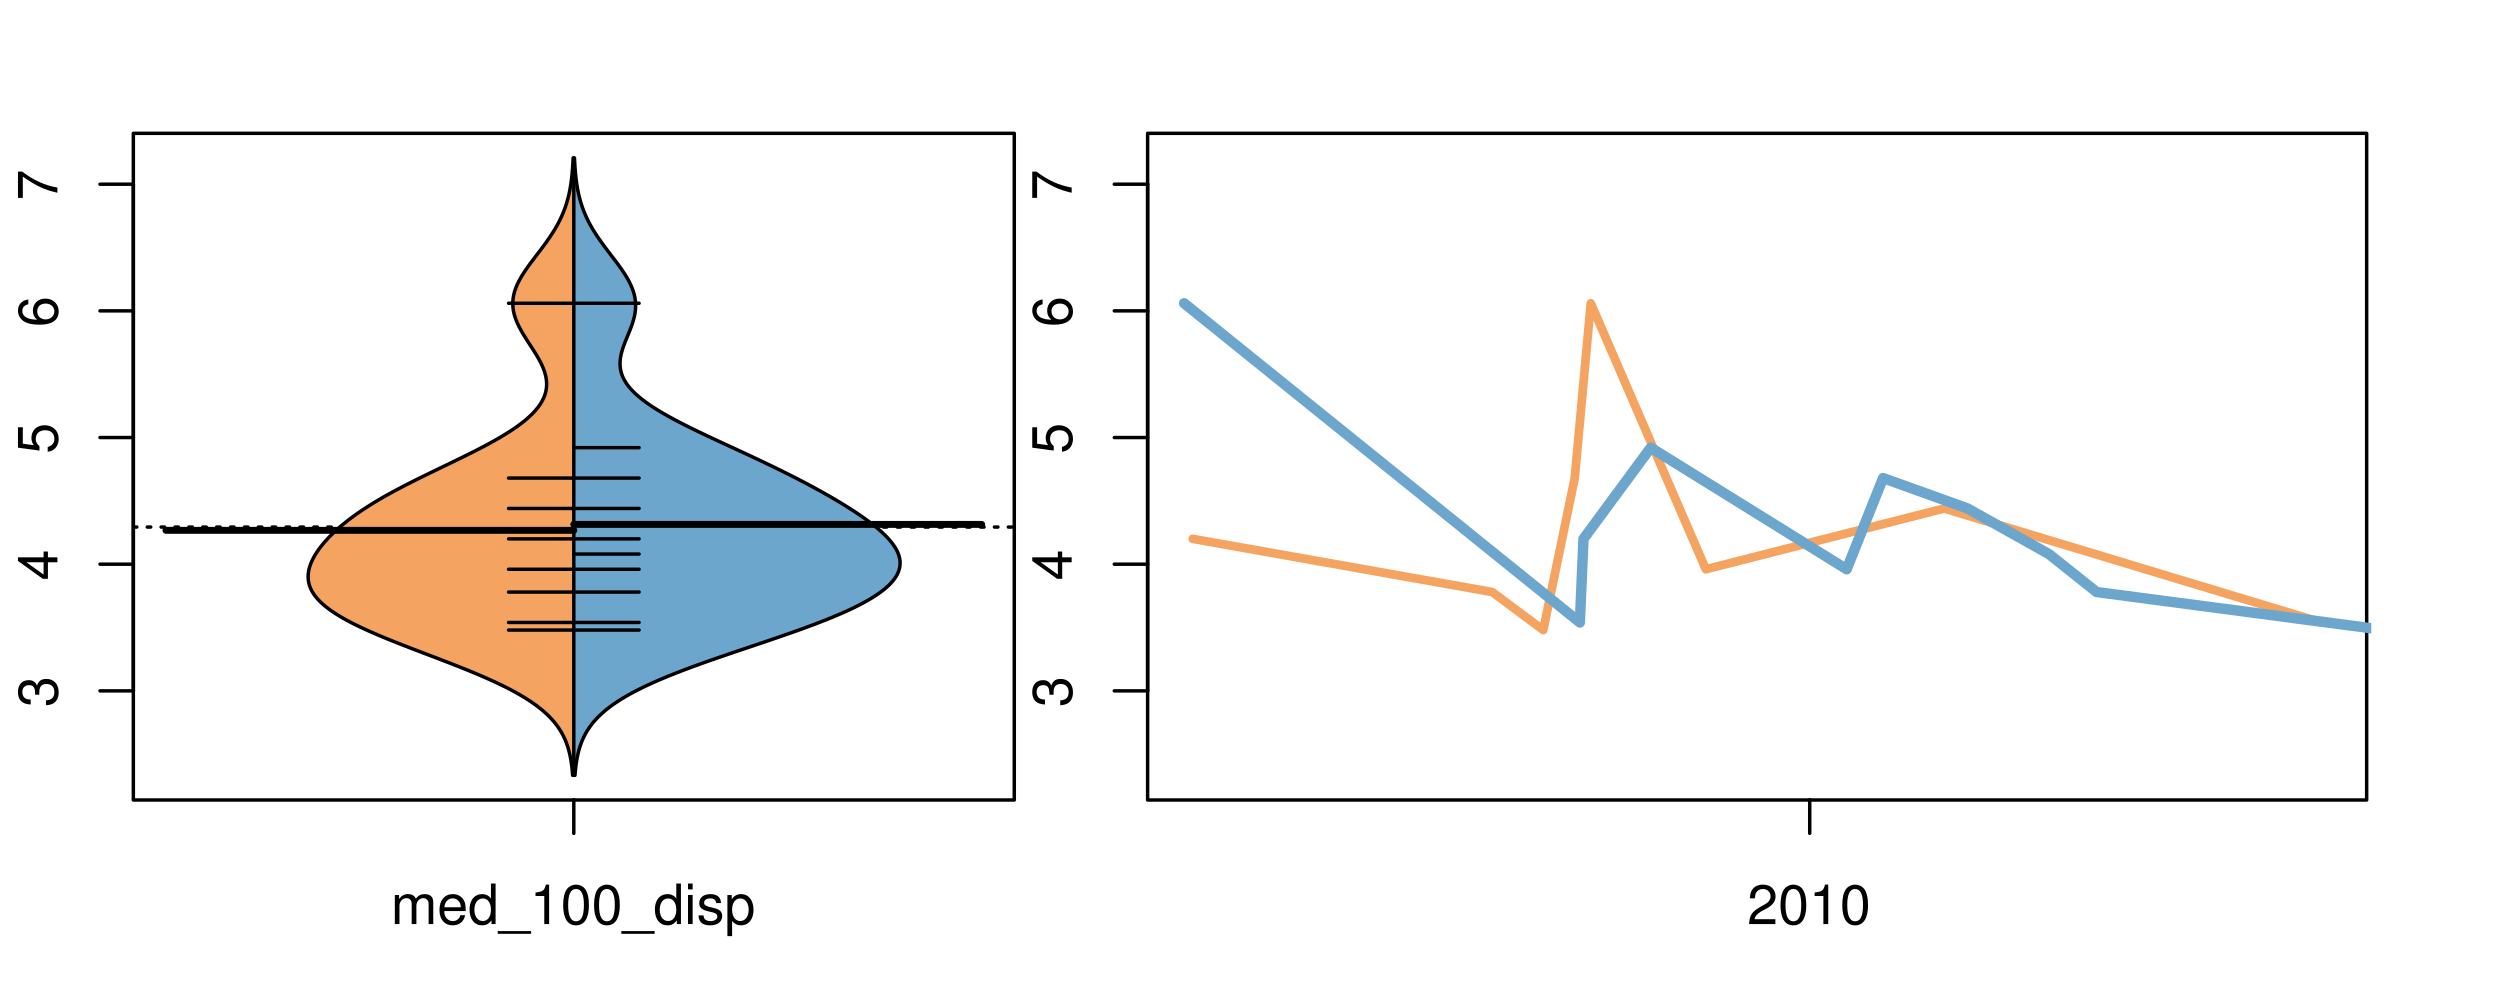 <?xml version="1.0" encoding="UTF-8"?>
<svg xmlns="http://www.w3.org/2000/svg" xmlns:xlink="http://www.w3.org/1999/xlink" width="540pt" height="216pt" viewBox="0 0 540 216" version="1.1">
<defs>
<g>
<symbol overflow="visible" id="glyph0-0">
<path style="stroke:none;" d="M -3.906 -2.656 L -3.906 -3.234 C -3.906 -4.391 -3.391 -4.984 -2.359 -4.984 C -1.297 -4.984 -0.656 -4.328 -0.656 -3.234 C -0.656 -2.078 -1.234 -1.516 -2.469 -1.438 L -2.469 -0.391 C -1.781 -0.438 -1.344 -0.547 -0.953 -0.75 C -0.141 -1.188 0.281 -2.031 0.281 -3.188 C 0.281 -4.938 -0.766 -6.078 -2.375 -6.078 C -3.453 -6.078 -4.062 -5.656 -4.406 -4.625 C -4.719 -5.422 -5.312 -5.812 -6.172 -5.812 C -7.625 -5.812 -8.516 -4.844 -8.516 -3.234 C -8.516 -1.516 -7.578 -0.594 -5.766 -0.562 L -5.766 -1.625 C -6.281 -1.625 -6.562 -1.688 -6.828 -1.812 C -7.297 -2.047 -7.578 -2.578 -7.578 -3.234 C -7.578 -4.172 -7.031 -4.734 -6.125 -4.734 C -5.531 -4.734 -5.172 -4.531 -4.984 -4.062 C -4.859 -3.766 -4.812 -3.391 -4.797 -2.656 Z M -3.906 -2.656 "/>
</symbol>
<symbol overflow="visible" id="glyph0-1">
<path style="stroke:none;" d="M -2.047 -3.922 L 0 -3.922 L 0 -4.984 L -2.047 -4.984 L -2.047 -6.234 L -2.984 -6.234 L -2.984 -4.984 L -8.516 -4.984 L -8.516 -4.203 L -3.156 -0.344 L -2.047 -0.344 Z M -2.984 -3.922 L -2.984 -1.266 L -6.703 -3.922 Z M -2.984 -3.922 "/>
</symbol>
<symbol overflow="visible" id="glyph0-2">
<path style="stroke:none;" d="M -8.516 -5.719 L -8.516 -1.312 L -3.875 -0.688 L -3.875 -1.656 C -4.469 -2.141 -4.672 -2.562 -4.672 -3.219 C -4.672 -4.359 -3.891 -5.078 -2.625 -5.078 C -1.406 -5.078 -0.656 -4.375 -0.656 -3.219 C -0.656 -2.297 -1.125 -1.734 -2.094 -1.469 L -2.094 -0.422 C -1.391 -0.562 -1.062 -0.688 -0.75 -0.938 C -0.094 -1.422 0.281 -2.281 0.281 -3.234 C 0.281 -4.953 -0.969 -6.156 -2.766 -6.156 C -4.453 -6.156 -5.609 -5.047 -5.609 -3.406 C -5.609 -2.812 -5.453 -2.328 -5.094 -1.844 L -7.469 -2.172 L -7.469 -5.719 Z M -8.516 -5.719 "/>
</symbol>
<symbol overflow="visible" id="glyph0-3">
<path style="stroke:none;" d="M -6.281 -5.969 C -7.688 -5.766 -8.516 -4.859 -8.516 -3.562 C -8.516 -2.625 -8.047 -1.781 -7.297 -1.281 C -6.469 -0.75 -5.422 -0.516 -3.875 -0.516 C -2.453 -0.516 -1.531 -0.734 -0.781 -1.234 C -0.094 -1.688 0.281 -2.438 0.281 -3.375 C 0.281 -4.984 -0.922 -6.156 -2.594 -6.156 C -4.172 -6.156 -5.297 -5.078 -5.297 -3.547 C -5.297 -2.719 -4.969 -2.047 -4.344 -1.594 C -6.422 -1.609 -7.578 -2.281 -7.578 -3.484 C -7.578 -4.234 -7.109 -4.75 -6.281 -4.922 Z M -4.359 -3.422 C -4.359 -4.438 -3.641 -5.078 -2.516 -5.078 C -1.438 -5.078 -0.656 -4.359 -0.656 -3.391 C -0.656 -2.406 -1.469 -1.656 -2.562 -1.656 C -3.625 -1.656 -4.359 -2.375 -4.359 -3.422 Z M -4.359 -3.422 "/>
</symbol>
<symbol overflow="visible" id="glyph0-4">
<path style="stroke:none;" d="M -8.516 -6.234 L -8.516 -0.547 L -7.469 -0.547 L -7.469 -5.141 C -4.578 -3.125 -2.797 -2.297 0 -1.656 L 0 -2.781 C -2.719 -3.25 -5.062 -4.312 -7.625 -6.234 Z M -8.516 -6.234 "/>
</symbol>
<symbol overflow="visible" id="glyph0-5">
<path style="stroke:none;" d="M -8.75 -5.938 L -8.75 -4.938 L -5.5 -4.938 C -6.125 -4.531 -6.469 -3.859 -6.469 -3.016 C -6.469 -1.375 -5.156 -0.312 -3.156 -0.312 C -1.031 -0.312 0.281 -1.359 0.281 -3.047 C 0.281 -3.906 -0.047 -4.516 -0.828 -5.047 L 0 -5.047 L 0 -5.938 Z M -5.531 -3.188 C -5.531 -4.266 -4.578 -4.938 -3.078 -4.938 C -1.625 -4.938 -0.656 -4.25 -0.656 -3.188 C -0.656 -2.094 -1.625 -1.359 -3.094 -1.359 C -4.562 -1.359 -5.531 -2.094 -5.531 -3.188 Z M -5.531 -3.188 "/>
</symbol>
<symbol overflow="visible" id="glyph0-6">
<path style="stroke:none;" d="M -6.281 -3.094 L -6.281 -2.047 L -7.266 -2.047 C -7.688 -2.047 -7.906 -2.297 -7.906 -2.75 C -7.906 -2.828 -7.906 -2.875 -7.891 -3.094 L -8.719 -3.094 C -8.766 -2.875 -8.781 -2.734 -8.781 -2.531 C -8.781 -1.609 -8.25 -1.062 -7.359 -1.062 L -6.281 -1.062 L -6.281 -0.219 L -5.469 -0.219 L -5.469 -1.062 L 0 -1.062 L 0 -2.047 L -5.469 -2.047 L -5.469 -3.094 Z M -6.281 -3.094 "/>
</symbol>
<symbol overflow="visible" id="glyph0-7">
<path style="stroke:none;" d="M 1.516 -6.938 L 1.516 0.266 L 2.109 0.266 L 2.109 -6.938 Z M 1.516 -6.938 "/>
</symbol>
<symbol overflow="visible" id="glyph0-8">
<path style="stroke:none;" d="M -6.469 -3.266 C -6.469 -1.5 -5.203 -0.438 -3.094 -0.438 C -0.984 -0.438 0.281 -1.484 0.281 -3.281 C 0.281 -5.047 -0.984 -6.125 -3.047 -6.125 C -5.219 -6.125 -6.469 -5.078 -6.469 -3.266 Z M -5.547 -3.281 C -5.547 -4.406 -4.625 -5.078 -3.062 -5.078 C -1.578 -5.078 -0.641 -4.375 -0.641 -3.281 C -0.641 -2.156 -1.578 -1.469 -3.094 -1.469 C -4.609 -1.469 -5.547 -2.156 -5.547 -3.281 Z M -5.547 -3.281 "/>
</symbol>
<symbol overflow="visible" id="glyph0-9">
<path style="stroke:none;" d="M -8.75 -1.828 L -8.75 -0.812 L 0 -0.812 L 0 -1.828 Z M -8.75 -1.828 "/>
</symbol>
<symbol overflow="visible" id="glyph0-10">
<path style="stroke:none;" d="M -1.25 -2.297 L -1.25 -1.047 L 0 -1.047 L 0 -2.297 Z M -1.25 -2.297 "/>
</symbol>
<symbol overflow="visible" id="glyph0-11">
<path style="stroke:none;" d="M -4.469 -4.688 C -5 -5.562 -5.438 -5.859 -6.234 -5.859 C -7.578 -5.859 -8.516 -4.812 -8.516 -3.297 C -8.516 -1.797 -7.578 -0.75 -6.234 -0.75 C -5.453 -0.75 -5.016 -1.031 -4.469 -1.891 C -4.016 -0.922 -3.297 -0.438 -2.359 -0.438 C -0.797 -0.438 0.281 -1.625 0.281 -3.297 C 0.281 -4.984 -0.797 -6.156 -2.359 -6.156 C -3.297 -6.156 -4.016 -5.672 -4.469 -4.688 Z M -7.578 -3.297 C -7.578 -4.203 -7.047 -4.781 -6.219 -4.781 C -5.422 -4.781 -4.891 -4.188 -4.891 -3.297 C -4.891 -2.406 -5.422 -1.828 -6.234 -1.828 C -7.047 -1.828 -7.578 -2.406 -7.578 -3.297 Z M -4.016 -3.297 C -4.016 -4.359 -3.344 -5.078 -2.344 -5.078 C -1.328 -5.078 -0.656 -4.359 -0.656 -3.281 C -0.656 -2.25 -1.344 -1.531 -2.344 -1.531 C -3.344 -1.531 -4.016 -2.25 -4.016 -3.297 Z M -4.016 -3.297 "/>
</symbol>
<symbol overflow="visible" id="glyph0-12">
<path style="stroke:none;" d="M 0 -3.422 L -6.281 -5.828 L -6.281 -4.703 L -1.188 -2.922 L -6.281 -1.25 L -6.281 -0.125 L 0 -2.328 Z M 0 -3.422 "/>
</symbol>
<symbol overflow="visible" id="glyph0-13">
<path style="stroke:none;" d="M -0.594 -6.422 C -0.562 -6.312 -0.562 -6.266 -0.562 -6.203 C -0.562 -5.859 -0.75 -5.656 -1.062 -5.656 L -4.75 -5.656 C -5.875 -5.656 -6.469 -4.844 -6.469 -3.297 C -6.469 -2.391 -6.203 -1.625 -5.734 -1.219 C -5.406 -0.922 -5.047 -0.797 -4.422 -0.781 L -4.422 -1.781 C -5.203 -1.875 -5.547 -2.328 -5.547 -3.266 C -5.547 -4.156 -5.203 -4.672 -4.609 -4.672 L -4.344 -4.672 C -3.922 -4.672 -3.75 -4.422 -3.641 -3.625 C -3.469 -2.203 -3.422 -1.984 -3.266 -1.609 C -2.969 -0.875 -2.406 -0.5 -1.578 -0.5 C -0.438 -0.5 0.281 -1.297 0.281 -2.562 C 0.281 -3.359 0 -4 -0.641 -4.703 C -0.016 -4.781 0.281 -5.094 0.281 -5.734 C 0.281 -5.938 0.25 -6.094 0.172 -6.422 Z M -1.984 -4.672 C -1.641 -4.672 -1.438 -4.578 -1.156 -4.266 C -0.797 -3.859 -0.594 -3.375 -0.594 -2.781 C -0.594 -2 -0.969 -1.547 -1.609 -1.547 C -2.266 -1.547 -2.609 -1.984 -2.766 -3.062 C -2.906 -4.109 -2.953 -4.328 -3.109 -4.672 Z M -1.984 -4.672 "/>
</symbol>
<symbol overflow="visible" id="glyph0-14">
<path style="stroke:none;" d="M 0 -5.781 L -6.281 -5.781 L -6.281 -4.781 L -2.719 -4.781 C -1.438 -4.781 -0.594 -4.109 -0.594 -3.078 C -0.594 -2.281 -1.078 -1.781 -1.844 -1.781 L -6.281 -1.781 L -6.281 -0.781 L -1.438 -0.781 C -0.391 -0.781 0.281 -1.562 0.281 -2.781 C 0.281 -3.703 -0.047 -4.297 -0.875 -4.891 L 0 -4.891 Z M 0 -5.781 "/>
</symbol>
<symbol overflow="visible" id="glyph0-15">
<path style="stroke:none;" d="M -2.812 -6.156 C -3.766 -6.156 -4.344 -6.078 -4.812 -5.906 C -5.844 -5.5 -6.469 -4.531 -6.469 -3.359 C -6.469 -1.609 -5.125 -0.484 -3.062 -0.484 C -1 -0.484 0.281 -1.578 0.281 -3.344 C 0.281 -4.781 -0.547 -5.766 -1.906 -6.031 L -1.906 -5.016 C -1.078 -4.734 -0.641 -4.172 -0.641 -3.375 C -0.641 -2.734 -0.938 -2.203 -1.469 -1.859 C -1.828 -1.625 -2.188 -1.531 -2.812 -1.531 Z M -3.625 -1.547 C -4.781 -1.625 -5.547 -2.344 -5.547 -3.344 C -5.547 -4.328 -4.734 -5.094 -3.703 -5.094 C -3.672 -5.094 -3.641 -5.094 -3.625 -5.078 Z M -3.625 -1.547 "/>
</symbol>
<symbol overflow="visible" id="glyph1-0">
<path style="stroke:none;" d="M 0.844 -6.281 L 0.844 0 L 1.844 0 L 1.844 -3.953 C 1.844 -4.859 2.516 -5.594 3.328 -5.594 C 4.062 -5.594 4.484 -5.141 4.484 -4.328 L 4.484 0 L 5.5 0 L 5.5 -3.953 C 5.5 -4.859 6.156 -5.594 6.969 -5.594 C 7.703 -5.594 8.141 -5.125 8.141 -4.328 L 8.141 0 L 9.141 0 L 9.141 -4.719 C 9.141 -5.844 8.5 -6.469 7.312 -6.469 C 6.484 -6.469 5.969 -6.219 5.391 -5.516 C 5.016 -6.188 4.516 -6.469 3.703 -6.469 C 2.859 -6.469 2.297 -6.156 1.766 -5.406 L 1.766 -6.281 Z M 0.844 -6.281 "/>
</symbol>
<symbol overflow="visible" id="glyph1-1">
<path style="stroke:none;" d="M 6.156 -2.812 C 6.156 -3.766 6.078 -4.344 5.906 -4.812 C 5.5 -5.844 4.531 -6.469 3.359 -6.469 C 1.609 -6.469 0.484 -5.125 0.484 -3.062 C 0.484 -1 1.578 0.281 3.344 0.281 C 4.781 0.281 5.766 -0.547 6.031 -1.906 L 5.016 -1.906 C 4.734 -1.078 4.172 -0.641 3.375 -0.641 C 2.734 -0.641 2.203 -0.938 1.859 -1.469 C 1.625 -1.828 1.531 -2.188 1.531 -2.812 Z M 1.547 -3.625 C 1.625 -4.781 2.344 -5.547 3.344 -5.547 C 4.328 -5.547 5.094 -4.734 5.094 -3.703 C 5.094 -3.672 5.094 -3.641 5.078 -3.625 Z M 1.547 -3.625 "/>
</symbol>
<symbol overflow="visible" id="glyph1-2">
<path style="stroke:none;" d="M 5.938 -8.75 L 4.938 -8.75 L 4.938 -5.5 C 4.531 -6.125 3.859 -6.469 3.016 -6.469 C 1.375 -6.469 0.312 -5.156 0.312 -3.156 C 0.312 -1.031 1.359 0.281 3.047 0.281 C 3.906 0.281 4.516 -0.047 5.047 -0.828 L 5.047 0 L 5.938 0 Z M 3.188 -5.531 C 4.266 -5.531 4.938 -4.578 4.938 -3.078 C 4.938 -1.625 4.25 -0.656 3.188 -0.656 C 2.094 -0.656 1.359 -1.625 1.359 -3.094 C 1.359 -4.562 2.094 -5.531 3.188 -5.531 Z M 3.188 -5.531 "/>
</symbol>
<symbol overflow="visible" id="glyph1-3">
<path style="stroke:none;" d="M 6.938 1.516 L -0.266 1.516 L -0.266 2.109 L 6.938 2.109 Z M 6.938 1.516 "/>
</symbol>
<symbol overflow="visible" id="glyph1-4">
<path style="stroke:none;" d="M 3.109 -6.062 L 3.109 0 L 4.156 0 L 4.156 -8.516 L 3.469 -8.516 C 3.094 -7.203 2.859 -7.016 1.219 -6.812 L 1.219 -6.062 Z M 3.109 -6.062 "/>
</symbol>
<symbol overflow="visible" id="glyph1-5">
<path style="stroke:none;" d="M 3.297 -8.516 C 2.516 -8.516 1.781 -8.156 1.344 -7.578 C 0.797 -6.828 0.516 -5.688 0.516 -4.109 C 0.516 -1.25 1.469 0.281 3.297 0.281 C 5.094 0.281 6.078 -1.25 6.078 -4.047 C 6.078 -5.703 5.812 -6.797 5.25 -7.578 C 4.812 -8.172 4.109 -8.516 3.297 -8.516 Z M 3.297 -7.578 C 4.438 -7.578 5 -6.422 5 -4.141 C 5 -1.734 4.453 -0.594 3.281 -0.594 C 2.156 -0.594 1.594 -1.781 1.594 -4.109 C 1.594 -6.438 2.156 -7.578 3.297 -7.578 Z M 3.297 -7.578 "/>
</symbol>
<symbol overflow="visible" id="glyph1-6">
<path style="stroke:none;" d="M 1.797 -6.281 L 0.797 -6.281 L 0.797 0 L 1.797 0 Z M 1.797 -8.75 L 0.797 -8.75 L 0.797 -7.484 L 1.797 -7.484 Z M 1.797 -8.75 "/>
</symbol>
<symbol overflow="visible" id="glyph1-7">
<path style="stroke:none;" d="M 5.25 -4.531 C 5.25 -5.766 4.422 -6.469 2.969 -6.469 C 1.516 -6.469 0.562 -5.719 0.562 -4.547 C 0.562 -3.562 1.062 -3.094 2.562 -2.734 L 3.484 -2.516 C 4.188 -2.344 4.469 -2.094 4.469 -1.625 C 4.469 -1.047 3.875 -0.641 3 -0.641 C 2.453 -0.641 2 -0.797 1.75 -1.062 C 1.594 -1.25 1.531 -1.422 1.469 -1.875 L 0.406 -1.875 C 0.453 -0.422 1.266 0.281 2.922 0.281 C 4.5 0.281 5.516 -0.5 5.516 -1.719 C 5.516 -2.656 4.984 -3.172 3.734 -3.469 L 2.766 -3.703 C 1.953 -3.891 1.609 -4.156 1.609 -4.594 C 1.609 -5.172 2.125 -5.547 2.938 -5.547 C 3.75 -5.547 4.172 -5.203 4.203 -4.531 Z M 5.25 -4.531 "/>
</symbol>
<symbol overflow="visible" id="glyph1-8">
<path style="stroke:none;" d="M 0.641 2.609 L 1.656 2.609 L 1.656 -0.656 C 2.188 -0.016 2.766 0.281 3.594 0.281 C 5.203 0.281 6.281 -1.031 6.281 -3.031 C 6.281 -5.141 5.25 -6.469 3.578 -6.469 C 2.719 -6.469 2.047 -6.078 1.578 -5.344 L 1.578 -6.281 L 0.641 -6.281 Z M 3.406 -5.531 C 4.516 -5.531 5.234 -4.562 5.234 -3.062 C 5.234 -1.625 4.5 -0.656 3.406 -0.656 C 2.359 -0.656 1.656 -1.625 1.656 -3.094 C 1.656 -4.578 2.359 -5.531 3.406 -5.531 Z M 3.406 -5.531 "/>
</symbol>
<symbol overflow="visible" id="glyph1-9">
<path style="stroke:none;" d="M 6.078 -1.047 L 1.594 -1.047 C 1.703 -1.734 2.094 -2.188 3.125 -2.797 L 4.328 -3.438 C 5.516 -4.094 6.125 -4.969 6.125 -6.016 C 6.125 -6.719 5.844 -7.375 5.344 -7.844 C 4.844 -8.297 4.219 -8.516 3.406 -8.516 C 2.328 -8.516 1.531 -8.125 1.062 -7.406 C 0.75 -6.953 0.625 -6.422 0.594 -5.562 L 1.656 -5.562 C 1.688 -6.125 1.766 -6.484 1.906 -6.75 C 2.188 -7.266 2.734 -7.578 3.375 -7.578 C 4.328 -7.578 5.047 -6.906 5.047 -5.984 C 5.047 -5.312 4.656 -4.734 3.906 -4.312 L 2.797 -3.688 C 1.016 -2.672 0.5 -1.875 0.406 0 L 6.078 0 Z M 6.078 -1.047 "/>
</symbol>
</g>
<clipPath id="clip1">
  <path d="M 28.801 28.801 L 220.086 28.801 L 220.086 173.801 L 28.801 173.801 Z M 28.801 28.801 "/>
</clipPath>
<clipPath id="clip2">
  <path d="M 247.887 28.801 L 512.199 28.801 L 512.199 173.801 L 247.887 173.801 Z M 247.887 28.801 "/>
</clipPath>
<clipPath id="clip3">
  <path d="M 233.484 14.398 L 526.598 14.398 L 526.598 188.199 L 233.484 188.199 Z M 233.484 14.398 "/>
</clipPath>
<clipPath id="clip4">
  <path d="M 247.887 28.801 L 512.199 28.801 L 512.199 173.801 L 247.887 173.801 Z M 247.887 28.801 "/>
</clipPath>
</defs>
<g id="surface106">
<path style="fill:none;stroke-width:0.75;stroke-linecap:round;stroke-linejoin:round;stroke:rgb(0%,0%,0%);stroke-opacity:1;stroke-miterlimit:10;" d="M 28.801 172.801 L 219.086 172.801 L 219.086 28.801 L 28.801 28.801 L 28.801 172.801 "/>
<path style="fill:none;stroke-width:0.75;stroke-linecap:round;stroke-linejoin:round;stroke:rgb(0%,0%,0%);stroke-opacity:1;stroke-miterlimit:10;" d="M 28.801 149.223 L 28.801 39.793 "/>
<path style="fill:none;stroke-width:0.75;stroke-linecap:round;stroke-linejoin:round;stroke:rgb(0%,0%,0%);stroke-opacity:1;stroke-miterlimit:10;" d="M 28.801 149.223 L 21.602 149.223 "/>
<path style="fill:none;stroke-width:0.75;stroke-linecap:round;stroke-linejoin:round;stroke:rgb(0%,0%,0%);stroke-opacity:1;stroke-miterlimit:10;" d="M 28.801 121.867 L 21.602 121.867 "/>
<path style="fill:none;stroke-width:0.75;stroke-linecap:round;stroke-linejoin:round;stroke:rgb(0%,0%,0%);stroke-opacity:1;stroke-miterlimit:10;" d="M 28.801 94.508 L 21.602 94.508 "/>
<path style="fill:none;stroke-width:0.75;stroke-linecap:round;stroke-linejoin:round;stroke:rgb(0%,0%,0%);stroke-opacity:1;stroke-miterlimit:10;" d="M 28.801 67.148 L 21.602 67.148 "/>
<path style="fill:none;stroke-width:0.75;stroke-linecap:round;stroke-linejoin:round;stroke:rgb(0%,0%,0%);stroke-opacity:1;stroke-miterlimit:10;" d="M 28.801 39.793 L 21.602 39.793 "/>
<g style="fill:rgb(0%,0%,0%);fill-opacity:1;">
  <use xlink:href="#glyph0-0" x="12.396" y="152.723"/>
</g>
<g style="fill:rgb(0%,0%,0%);fill-opacity:1;">
  <use xlink:href="#glyph0-1" x="12.396" y="125.367"/>
</g>
<g style="fill:rgb(0%,0%,0%);fill-opacity:1;">
  <use xlink:href="#glyph0-2" x="12.396" y="98.008"/>
</g>
<g style="fill:rgb(0%,0%,0%);fill-opacity:1;">
  <use xlink:href="#glyph0-3" x="12.396" y="70.648"/>
</g>
<g style="fill:rgb(0%,0%,0%);fill-opacity:1;">
  <use xlink:href="#glyph0-4" x="12.396" y="43.293"/>
</g>
<path style="fill:none;stroke-width:0.75;stroke-linecap:round;stroke-linejoin:round;stroke:rgb(0%,0%,0%);stroke-opacity:1;stroke-miterlimit:10;" d="M 123.941 172.801 L 123.941 172.801 "/>
<path style="fill:none;stroke-width:0.75;stroke-linecap:round;stroke-linejoin:round;stroke:rgb(0%,0%,0%);stroke-opacity:1;stroke-miterlimit:10;" d="M 123.941 172.801 L 123.941 180 "/>
<g style="fill:rgb(0%,0%,0%);fill-opacity:1;">
  <use xlink:href="#glyph1-0" x="84.441" y="199.596"/>
  <use xlink:href="#glyph1-1" x="94.438" y="199.596"/>
  <use xlink:href="#glyph1-2" x="101.109" y="199.596"/>
  <use xlink:href="#glyph1-3" x="107.781" y="199.596"/>
  <use xlink:href="#glyph1-4" x="114.453" y="199.596"/>
  <use xlink:href="#glyph1-5" x="121.125" y="199.596"/>
  <use xlink:href="#glyph1-5" x="127.797" y="199.596"/>
  <use xlink:href="#glyph1-3" x="134.469" y="199.596"/>
  <use xlink:href="#glyph1-2" x="141.141" y="199.596"/>
  <use xlink:href="#glyph1-6" x="147.812" y="199.596"/>
  <use xlink:href="#glyph1-7" x="150.477" y="199.596"/>
  <use xlink:href="#glyph1-8" x="156.477" y="199.596"/>
</g>
<g clip-path="url(#clip1)" clip-rule="nonzero">
<path style="fill:none;stroke-width:0.75;stroke-linecap:round;stroke-linejoin:round;stroke:rgb(0%,0%,0%);stroke-opacity:1;stroke-dasharray:0.75,2.25;stroke-miterlimit:10;" d="M 28.801 113.84 L 219.086 113.84 "/>
<path style=" stroke:none;fill-rule:nonzero;fill:rgb(95.686%,64.314%,37.647%);fill-opacity:1;" d="M 123.941 34.133 L 123.793 34.133 L 123.785 34.395 L 123.77 34.656 L 123.758 34.918 L 123.746 35.176 L 123.715 35.699 L 123.695 35.961 L 123.68 36.223 L 123.66 36.48 L 123.641 36.742 L 123.617 37.004 L 123.598 37.266 L 123.57 37.523 L 123.547 37.785 L 123.492 38.309 L 123.461 38.57 L 123.43 38.828 L 123.398 39.09 L 123.363 39.352 L 123.285 39.875 L 123.242 40.133 L 123.156 40.656 L 123.105 40.918 L 123.059 41.18 L 123.004 41.438 L 122.895 41.961 L 122.77 42.484 L 122.703 42.742 L 122.637 43.004 L 122.488 43.527 L 122.41 43.789 L 122.332 44.047 L 122.16 44.57 L 122.07 44.832 L 121.977 45.094 L 121.879 45.352 L 121.777 45.613 L 121.566 46.137 L 121.453 46.398 L 121.34 46.656 L 121.098 47.18 L 120.973 47.441 L 120.844 47.703 L 120.711 47.961 L 120.574 48.223 L 120.434 48.484 L 120.289 48.746 L 120.141 49.008 L 119.988 49.266 L 119.836 49.527 L 119.516 50.051 L 119.352 50.312 L 119.184 50.57 L 118.84 51.094 L 118.664 51.355 L 118.484 51.617 L 118.301 51.875 L 117.934 52.398 L 117.742 52.66 L 117.555 52.922 L 117.359 53.18 L 117.168 53.441 L 116.777 53.965 L 116.578 54.227 L 116.379 54.484 L 116.18 54.746 L 115.984 55.008 L 115.785 55.27 L 115.586 55.527 L 115.188 56.051 L 114.797 56.574 L 114.605 56.832 L 114.223 57.355 L 114.035 57.617 L 113.852 57.879 L 113.668 58.137 L 113.488 58.398 L 113.145 58.922 L 112.977 59.184 L 112.812 59.441 L 112.5 59.965 L 112.352 60.227 L 112.211 60.488 L 112.07 60.746 L 111.938 61.008 L 111.812 61.27 L 111.691 61.531 L 111.582 61.793 L 111.473 62.051 L 111.375 62.312 L 111.281 62.574 L 111.195 62.836 L 111.117 63.098 L 111.047 63.355 L 110.984 63.617 L 110.93 63.879 L 110.883 64.141 L 110.84 64.402 L 110.812 64.66 L 110.785 64.922 L 110.77 65.184 L 110.762 65.445 L 110.762 65.707 L 110.77 65.965 L 110.785 66.227 L 110.812 66.488 L 110.844 66.75 L 110.879 67.012 L 110.93 67.27 L 110.984 67.531 L 111.047 67.793 L 111.117 68.055 L 111.191 68.316 L 111.277 68.574 L 111.367 68.836 L 111.461 69.098 L 111.672 69.621 L 111.789 69.879 L 111.91 70.141 L 112.035 70.402 L 112.168 70.664 L 112.305 70.926 L 112.445 71.184 L 112.59 71.445 L 112.738 71.707 L 112.891 71.969 L 113.047 72.23 L 113.203 72.488 L 113.367 72.75 L 113.527 73.012 L 113.695 73.273 L 113.863 73.531 L 114.367 74.316 L 114.539 74.578 L 114.707 74.836 L 114.879 75.098 L 115.047 75.359 L 115.211 75.621 L 115.379 75.883 L 115.543 76.141 L 115.703 76.402 L 116.016 76.926 L 116.168 77.188 L 116.316 77.445 L 116.461 77.707 L 116.602 77.969 L 116.738 78.23 L 116.871 78.492 L 116.992 78.75 L 117.113 79.012 L 117.227 79.273 L 117.336 79.535 L 117.438 79.797 L 117.531 80.055 L 117.621 80.316 L 117.703 80.578 L 117.844 81.102 L 117.898 81.359 L 117.949 81.621 L 117.992 81.883 L 118.023 82.145 L 118.051 82.406 L 118.066 82.664 L 118.07 82.926 L 118.07 83.188 L 118.055 83.449 L 118.035 83.711 L 118.004 83.969 L 117.91 84.492 L 117.848 84.754 L 117.773 85.016 L 117.691 85.273 L 117.598 85.535 L 117.496 85.797 L 117.379 86.059 L 117.254 86.32 L 117.121 86.578 L 116.973 86.84 L 116.816 87.102 L 116.648 87.363 L 116.469 87.625 L 116.277 87.883 L 116.074 88.145 L 115.863 88.406 L 115.645 88.668 L 115.406 88.93 L 115.164 89.188 L 114.906 89.449 L 114.641 89.711 L 114.367 89.973 L 114.074 90.234 L 113.777 90.492 L 113.469 90.754 L 113.148 91.016 L 112.82 91.277 L 112.48 91.539 L 112.133 91.797 L 111.773 92.059 L 111.402 92.32 L 111.027 92.582 L 110.641 92.84 L 110.242 93.102 L 109.84 93.363 L 109.422 93.625 L 109 93.887 L 108.57 94.145 L 108.133 94.406 L 107.688 94.668 L 107.23 94.93 L 106.77 95.191 L 106.305 95.449 L 105.828 95.711 L 105.348 95.973 L 104.859 96.234 L 104.367 96.496 L 103.871 96.754 L 103.367 97.016 L 102.859 97.277 L 101.828 97.801 L 101.309 98.059 L 100.785 98.32 L 100.258 98.582 L 99.727 98.844 L 99.191 99.105 L 98.66 99.363 L 96.504 100.41 L 95.961 100.668 L 94.883 101.191 L 94.34 101.453 L 93.801 101.715 L 93.262 101.973 L 91.656 102.758 L 91.125 103.02 L 90.598 103.277 L 90.07 103.539 L 89.031 104.062 L 88.516 104.324 L 88.004 104.582 L 87.492 104.844 L 86.492 105.367 L 85.996 105.629 L 85.508 105.887 L 85.023 106.148 L 84.543 106.41 L 83.598 106.934 L 83.137 107.191 L 82.68 107.453 L 82.227 107.715 L 81.781 107.977 L 81.34 108.238 L 80.906 108.496 L 80.48 108.758 L 80.059 109.02 L 79.23 109.543 L 78.832 109.801 L 78.434 110.062 L 78.043 110.324 L 77.66 110.586 L 77.281 110.844 L 76.91 111.105 L 76.547 111.367 L 76.188 111.629 L 75.836 111.891 L 75.492 112.148 L 75.152 112.41 L 74.82 112.672 L 74.492 112.934 L 74.172 113.195 L 73.855 113.453 L 73.547 113.715 L 73.246 113.977 L 72.949 114.238 L 72.66 114.5 L 72.375 114.758 L 72.098 115.02 L 71.828 115.281 L 71.562 115.543 L 71.301 115.805 L 71.047 116.062 L 70.801 116.324 L 70.559 116.586 L 70.324 116.848 L 70.094 117.109 L 69.871 117.367 L 69.656 117.629 L 69.445 117.891 L 69.242 118.152 L 69.043 118.414 L 68.852 118.672 L 68.668 118.934 L 68.488 119.195 L 68.152 119.719 L 67.996 119.977 L 67.848 120.238 L 67.703 120.5 L 67.57 120.762 L 67.441 121.023 L 67.32 121.281 L 67.102 121.805 L 66.922 122.328 L 66.844 122.586 L 66.773 122.848 L 66.711 123.109 L 66.664 123.371 L 66.621 123.633 L 66.59 123.891 L 66.57 124.152 L 66.555 124.414 L 66.555 124.676 L 66.566 124.938 L 66.586 125.195 L 66.621 125.457 L 66.66 125.719 L 66.719 125.98 L 66.785 126.242 L 66.863 126.5 L 66.957 126.762 L 67.059 127.023 L 67.176 127.285 L 67.309 127.547 L 67.449 127.805 L 67.605 128.066 L 67.777 128.328 L 67.957 128.59 L 68.156 128.848 L 68.367 129.109 L 68.594 129.371 L 68.832 129.633 L 69.082 129.895 L 69.355 130.152 L 69.637 130.414 L 69.93 130.676 L 70.246 130.938 L 70.566 131.199 L 70.91 131.457 L 71.262 131.719 L 71.629 131.98 L 72.016 132.242 L 72.41 132.504 L 72.82 132.762 L 73.246 133.023 L 73.68 133.285 L 74.137 133.547 L 74.602 133.809 L 75.078 134.066 L 75.57 134.328 L 76.07 134.59 L 76.59 134.852 L 77.117 135.113 L 77.656 135.371 L 78.211 135.633 L 78.77 135.895 L 79.344 136.156 L 79.926 136.418 L 80.516 136.676 L 81.121 136.938 L 81.73 137.199 L 82.352 137.461 L 82.977 137.723 L 83.609 137.98 L 84.254 138.242 L 84.902 138.504 L 85.555 138.766 L 86.219 139.027 L 86.879 139.285 L 88.223 139.809 L 88.898 140.07 L 89.578 140.332 L 90.258 140.59 L 91.625 141.113 L 92.312 141.375 L 92.996 141.637 L 93.68 141.895 L 94.363 142.156 L 95.723 142.68 L 96.398 142.941 L 97.074 143.199 L 97.742 143.461 L 99.07 143.984 L 99.727 144.246 L 100.375 144.504 L 101.02 144.766 L 101.656 145.027 L 102.289 145.289 L 102.914 145.551 L 103.527 145.809 L 104.137 146.07 L 104.738 146.332 L 105.328 146.594 L 105.914 146.852 L 106.484 147.113 L 107.051 147.375 L 107.605 147.637 L 108.148 147.898 L 108.684 148.156 L 109.207 148.418 L 109.723 148.68 L 110.227 148.941 L 110.715 149.203 L 111.199 149.461 L 111.668 149.723 L 112.129 149.984 L 112.578 150.246 L 113.016 150.508 L 113.441 150.766 L 113.855 151.027 L 114.262 151.289 L 114.656 151.551 L 115.035 151.812 L 115.406 152.07 L 115.77 152.332 L 116.117 152.594 L 116.457 152.855 L 116.781 153.117 L 117.102 153.375 L 117.41 153.637 L 117.703 153.898 L 117.992 154.16 L 118.266 154.422 L 118.535 154.68 L 118.793 154.941 L 119.039 155.203 L 119.277 155.465 L 119.508 155.727 L 119.727 155.984 L 119.941 156.246 L 120.141 156.508 L 120.336 156.77 L 120.527 157.031 L 120.703 157.289 L 120.875 157.551 L 121.039 157.812 L 121.195 158.074 L 121.348 158.336 L 121.488 158.594 L 121.625 158.855 L 121.758 159.117 L 122 159.641 L 122.113 159.898 L 122.219 160.16 L 122.32 160.422 L 122.418 160.684 L 122.508 160.945 L 122.598 161.203 L 122.68 161.465 L 122.758 161.727 L 122.898 162.25 L 122.965 162.508 L 123.09 163.031 L 123.145 163.293 L 123.195 163.555 L 123.246 163.812 L 123.293 164.074 L 123.336 164.336 L 123.375 164.598 L 123.414 164.855 L 123.453 165.117 L 123.484 165.379 L 123.52 165.641 L 123.547 165.902 L 123.574 166.16 L 123.602 166.422 L 123.672 167.207 L 123.691 167.465 L 123.941 167.465 Z M 123.941 34.133 "/>
<path style="fill:none;stroke-width:0.75;stroke-linecap:round;stroke-linejoin:round;stroke:rgb(0%,0%,0%);stroke-opacity:1;stroke-miterlimit:10;" d="M 123.941 34.133 L 123.793 34.133 L 123.785 34.395 L 123.77 34.656 L 123.758 34.918 L 123.746 35.176 L 123.715 35.699 L 123.695 35.961 L 123.68 36.223 L 123.66 36.48 L 123.641 36.742 L 123.617 37.004 L 123.598 37.266 L 123.57 37.523 L 123.547 37.785 L 123.492 38.309 L 123.461 38.57 L 123.43 38.828 L 123.398 39.09 L 123.363 39.352 L 123.285 39.875 L 123.242 40.133 L 123.156 40.656 L 123.105 40.918 L 123.059 41.18 L 123.004 41.438 L 122.895 41.961 L 122.77 42.484 L 122.703 42.742 L 122.637 43.004 L 122.488 43.527 L 122.41 43.789 L 122.332 44.047 L 122.16 44.57 L 122.07 44.832 L 121.977 45.094 L 121.879 45.352 L 121.777 45.613 L 121.566 46.137 L 121.453 46.398 L 121.34 46.656 L 121.098 47.18 L 120.973 47.441 L 120.844 47.703 L 120.711 47.961 L 120.574 48.223 L 120.434 48.484 L 120.289 48.746 L 120.141 49.008 L 119.988 49.266 L 119.836 49.527 L 119.516 50.051 L 119.352 50.312 L 119.184 50.57 L 118.84 51.094 L 118.664 51.355 L 118.484 51.617 L 118.301 51.875 L 117.934 52.398 L 117.742 52.66 L 117.555 52.922 L 117.359 53.18 L 117.168 53.441 L 116.777 53.965 L 116.578 54.227 L 116.379 54.484 L 116.18 54.746 L 115.984 55.008 L 115.785 55.27 L 115.586 55.527 L 115.188 56.051 L 114.797 56.574 L 114.605 56.832 L 114.223 57.355 L 114.035 57.617 L 113.852 57.879 L 113.668 58.137 L 113.488 58.398 L 113.145 58.922 L 112.977 59.184 L 112.812 59.441 L 112.5 59.965 L 112.352 60.227 L 112.211 60.488 L 112.07 60.746 L 111.938 61.008 L 111.812 61.27 L 111.691 61.531 L 111.582 61.793 L 111.473 62.051 L 111.375 62.312 L 111.281 62.574 L 111.195 62.836 L 111.117 63.098 L 111.047 63.355 L 110.984 63.617 L 110.93 63.879 L 110.883 64.141 L 110.84 64.402 L 110.812 64.66 L 110.785 64.922 L 110.77 65.184 L 110.762 65.445 L 110.762 65.707 L 110.77 65.965 L 110.785 66.227 L 110.812 66.488 L 110.844 66.75 L 110.879 67.012 L 110.93 67.27 L 110.984 67.531 L 111.047 67.793 L 111.117 68.055 L 111.191 68.316 L 111.277 68.574 L 111.367 68.836 L 111.461 69.098 L 111.672 69.621 L 111.789 69.879 L 111.91 70.141 L 112.035 70.402 L 112.168 70.664 L 112.305 70.926 L 112.445 71.184 L 112.59 71.445 L 112.738 71.707 L 112.891 71.969 L 113.047 72.23 L 113.203 72.488 L 113.367 72.75 L 113.527 73.012 L 113.695 73.273 L 113.863 73.531 L 114.367 74.316 L 114.539 74.578 L 114.707 74.836 L 114.879 75.098 L 115.047 75.359 L 115.211 75.621 L 115.379 75.883 L 115.543 76.141 L 115.703 76.402 L 116.016 76.926 L 116.168 77.188 L 116.316 77.445 L 116.461 77.707 L 116.602 77.969 L 116.738 78.23 L 116.871 78.492 L 116.992 78.75 L 117.113 79.012 L 117.227 79.273 L 117.336 79.535 L 117.438 79.797 L 117.531 80.055 L 117.621 80.316 L 117.703 80.578 L 117.844 81.102 L 117.898 81.359 L 117.949 81.621 L 117.992 81.883 L 118.023 82.145 L 118.051 82.406 L 118.066 82.664 L 118.07 82.926 L 118.07 83.188 L 118.055 83.449 L 118.035 83.711 L 118.004 83.969 L 117.91 84.492 L 117.848 84.754 L 117.773 85.016 L 117.691 85.273 L 117.598 85.535 L 117.496 85.797 L 117.379 86.059 L 117.254 86.32 L 117.121 86.578 L 116.973 86.84 L 116.816 87.102 L 116.648 87.363 L 116.469 87.625 L 116.277 87.883 L 116.074 88.145 L 115.863 88.406 L 115.645 88.668 L 115.406 88.93 L 115.164 89.188 L 114.906 89.449 L 114.641 89.711 L 114.367 89.973 L 114.074 90.234 L 113.777 90.492 L 113.469 90.754 L 113.148 91.016 L 112.82 91.277 L 112.48 91.539 L 112.133 91.797 L 111.773 92.059 L 111.402 92.32 L 111.027 92.582 L 110.641 92.84 L 110.242 93.102 L 109.84 93.363 L 109.422 93.625 L 109 93.887 L 108.57 94.145 L 108.133 94.406 L 107.688 94.668 L 107.23 94.93 L 106.77 95.191 L 106.305 95.449 L 105.828 95.711 L 105.348 95.973 L 104.859 96.234 L 104.367 96.496 L 103.871 96.754 L 103.367 97.016 L 102.859 97.277 L 101.828 97.801 L 101.309 98.059 L 100.785 98.32 L 100.258 98.582 L 99.727 98.844 L 99.191 99.105 L 98.66 99.363 L 96.504 100.41 L 95.961 100.668 L 94.883 101.191 L 94.34 101.453 L 93.801 101.715 L 93.262 101.973 L 91.656 102.758 L 91.125 103.02 L 90.598 103.277 L 90.07 103.539 L 89.031 104.062 L 88.516 104.324 L 88.004 104.582 L 87.492 104.844 L 86.492 105.367 L 85.996 105.629 L 85.508 105.887 L 85.023 106.148 L 84.543 106.41 L 83.598 106.934 L 83.137 107.191 L 82.68 107.453 L 82.227 107.715 L 81.781 107.977 L 81.34 108.238 L 80.906 108.496 L 80.48 108.758 L 80.059 109.02 L 79.23 109.543 L 78.832 109.801 L 78.434 110.062 L 78.043 110.324 L 77.66 110.586 L 77.281 110.844 L 76.91 111.105 L 76.547 111.367 L 76.188 111.629 L 75.836 111.891 L 75.492 112.148 L 75.152 112.41 L 74.82 112.672 L 74.492 112.934 L 74.172 113.195 L 73.855 113.453 L 73.547 113.715 L 73.246 113.977 L 72.949 114.238 L 72.66 114.5 L 72.375 114.758 L 72.098 115.02 L 71.828 115.281 L 71.562 115.543 L 71.301 115.805 L 71.047 116.062 L 70.801 116.324 L 70.559 116.586 L 70.324 116.848 L 70.094 117.109 L 69.871 117.367 L 69.656 117.629 L 69.445 117.891 L 69.242 118.152 L 69.043 118.414 L 68.852 118.672 L 68.668 118.934 L 68.488 119.195 L 68.152 119.719 L 67.996 119.977 L 67.848 120.238 L 67.703 120.5 L 67.57 120.762 L 67.441 121.023 L 67.32 121.281 L 67.102 121.805 L 66.922 122.328 L 66.844 122.586 L 66.773 122.848 L 66.711 123.109 L 66.664 123.371 L 66.621 123.633 L 66.59 123.891 L 66.57 124.152 L 66.555 124.414 L 66.555 124.676 L 66.566 124.938 L 66.586 125.195 L 66.621 125.457 L 66.66 125.719 L 66.719 125.98 L 66.785 126.242 L 66.863 126.5 L 66.957 126.762 L 67.059 127.023 L 67.176 127.285 L 67.309 127.547 L 67.449 127.805 L 67.605 128.066 L 67.777 128.328 L 67.957 128.59 L 68.156 128.848 L 68.367 129.109 L 68.594 129.371 L 68.832 129.633 L 69.082 129.895 L 69.355 130.152 L 69.637 130.414 L 69.93 130.676 L 70.246 130.938 L 70.566 131.199 L 70.91 131.457 L 71.262 131.719 L 71.629 131.98 L 72.016 132.242 L 72.41 132.504 L 72.82 132.762 L 73.246 133.023 L 73.68 133.285 L 74.137 133.547 L 74.602 133.809 L 75.078 134.066 L 75.57 134.328 L 76.07 134.59 L 76.59 134.852 L 77.117 135.113 L 77.656 135.371 L 78.211 135.633 L 78.77 135.895 L 79.344 136.156 L 79.926 136.418 L 80.516 136.676 L 81.121 136.938 L 81.73 137.199 L 82.352 137.461 L 82.977 137.723 L 83.609 137.98 L 84.254 138.242 L 84.902 138.504 L 85.555 138.766 L 86.219 139.027 L 86.879 139.285 L 88.223 139.809 L 88.898 140.07 L 89.578 140.332 L 90.258 140.59 L 91.625 141.113 L 92.312 141.375 L 92.996 141.637 L 93.68 141.895 L 94.363 142.156 L 95.723 142.68 L 96.398 142.941 L 97.074 143.199 L 97.742 143.461 L 99.07 143.984 L 99.727 144.246 L 100.375 144.504 L 101.02 144.766 L 101.656 145.027 L 102.289 145.289 L 102.914 145.551 L 103.527 145.809 L 104.137 146.07 L 104.738 146.332 L 105.328 146.594 L 105.914 146.852 L 106.484 147.113 L 107.051 147.375 L 107.605 147.637 L 108.148 147.898 L 108.684 148.156 L 109.207 148.418 L 109.723 148.68 L 110.227 148.941 L 110.715 149.203 L 111.199 149.461 L 111.668 149.723 L 112.129 149.984 L 112.578 150.246 L 113.016 150.508 L 113.441 150.766 L 113.855 151.027 L 114.262 151.289 L 114.656 151.551 L 115.035 151.812 L 115.406 152.07 L 115.77 152.332 L 116.117 152.594 L 116.457 152.855 L 116.781 153.117 L 117.102 153.375 L 117.41 153.637 L 117.703 153.898 L 117.992 154.16 L 118.266 154.422 L 118.535 154.68 L 118.793 154.941 L 119.039 155.203 L 119.277 155.465 L 119.508 155.727 L 119.727 155.984 L 119.941 156.246 L 120.141 156.508 L 120.336 156.77 L 120.527 157.031 L 120.703 157.289 L 120.875 157.551 L 121.039 157.812 L 121.195 158.074 L 121.348 158.336 L 121.488 158.594 L 121.625 158.855 L 121.758 159.117 L 122 159.641 L 122.113 159.898 L 122.219 160.16 L 122.32 160.422 L 122.418 160.684 L 122.508 160.945 L 122.598 161.203 L 122.68 161.465 L 122.758 161.727 L 122.898 162.25 L 122.965 162.508 L 123.09 163.031 L 123.145 163.293 L 123.195 163.555 L 123.246 163.812 L 123.293 164.074 L 123.336 164.336 L 123.375 164.598 L 123.414 164.855 L 123.453 165.117 L 123.484 165.379 L 123.52 165.641 L 123.547 165.902 L 123.574 166.16 L 123.602 166.422 L 123.672 167.207 L 123.691 167.465 L 123.941 167.465 "/>
<path style=" stroke:none;fill-rule:nonzero;fill:rgb(42.353%,65.098%,80.392%);fill-opacity:1;" d="M 123.941 167.465 L 124.195 167.465 L 124.215 167.207 L 124.234 166.945 L 124.258 166.684 L 124.285 166.422 L 124.309 166.16 L 124.34 165.902 L 124.367 165.641 L 124.402 165.379 L 124.434 165.117 L 124.473 164.855 L 124.512 164.598 L 124.551 164.336 L 124.598 164.074 L 124.641 163.812 L 124.691 163.555 L 124.801 163.031 L 124.859 162.77 L 124.922 162.508 L 124.988 162.25 L 125.059 161.988 L 125.133 161.727 L 125.211 161.465 L 125.297 161.203 L 125.383 160.945 L 125.57 160.422 L 125.781 159.898 L 125.895 159.641 L 126.016 159.379 L 126.141 159.117 L 126.27 158.855 L 126.41 158.594 L 126.551 158.336 L 126.863 157.812 L 127.027 157.551 L 127.203 157.289 L 127.383 157.031 L 127.574 156.77 L 127.77 156.508 L 127.973 156.246 L 128.191 155.984 L 128.414 155.727 L 128.645 155.465 L 129.137 154.941 L 129.402 154.68 L 129.672 154.422 L 129.953 154.16 L 130.246 153.898 L 130.543 153.637 L 130.859 153.375 L 131.184 153.117 L 131.516 152.855 L 131.863 152.594 L 132.219 152.332 L 132.59 152.07 L 132.969 151.812 L 133.355 151.551 L 133.762 151.289 L 134.176 151.027 L 134.605 150.766 L 135.043 150.508 L 135.492 150.246 L 135.957 149.984 L 136.43 149.723 L 136.918 149.461 L 137.418 149.203 L 137.926 148.941 L 138.449 148.68 L 138.984 148.418 L 139.527 148.156 L 140.086 147.898 L 140.656 147.637 L 141.234 147.375 L 141.828 147.113 L 142.426 146.852 L 143.043 146.594 L 143.664 146.332 L 144.297 146.07 L 144.941 145.809 L 145.594 145.551 L 146.258 145.289 L 147.609 144.766 L 148.305 144.504 L 149 144.246 L 149.707 143.984 L 150.422 143.723 L 151.141 143.461 L 151.871 143.199 L 152.602 142.941 L 153.34 142.68 L 154.09 142.418 L 154.836 142.156 L 155.594 141.895 L 156.352 141.637 L 157.113 141.375 L 157.879 141.113 L 159.418 140.59 L 160.191 140.332 L 163.285 139.285 L 164.059 139.027 L 164.832 138.766 L 165.602 138.504 L 167.133 137.98 L 167.895 137.723 L 168.652 137.461 L 169.406 137.199 L 170.156 136.938 L 170.902 136.676 L 171.637 136.418 L 172.367 136.156 L 173.094 135.895 L 173.812 135.633 L 174.523 135.371 L 175.223 135.113 L 175.918 134.852 L 176.605 134.59 L 177.281 134.328 L 177.949 134.066 L 178.605 133.809 L 179.25 133.547 L 179.891 133.285 L 180.512 133.023 L 181.125 132.762 L 181.73 132.504 L 182.32 132.242 L 182.902 131.98 L 183.465 131.719 L 184.02 131.457 L 184.562 131.199 L 185.086 130.938 L 185.602 130.676 L 186.102 130.414 L 186.59 130.152 L 187.066 129.895 L 187.52 129.633 L 187.969 129.371 L 188.398 129.109 L 188.812 128.848 L 189.219 128.59 L 189.602 128.328 L 189.977 128.066 L 190.336 127.805 L 190.672 127.547 L 191.004 127.285 L 191.312 127.023 L 191.609 126.762 L 191.898 126.5 L 192.16 126.242 L 192.414 125.98 L 192.648 125.719 L 192.871 125.457 L 193.078 125.195 L 193.27 124.938 L 193.445 124.676 L 193.609 124.414 L 193.75 124.152 L 193.887 123.891 L 194 123.633 L 194.102 123.371 L 194.195 123.109 L 194.266 122.848 L 194.324 122.586 L 194.371 122.328 L 194.398 122.066 L 194.418 121.805 L 194.418 121.543 L 194.41 121.281 L 194.387 121.023 L 194.348 120.762 L 194.297 120.5 L 194.23 120.238 L 194.156 119.977 L 194.07 119.719 L 193.965 119.457 L 193.852 119.195 L 193.727 118.934 L 193.59 118.672 L 193.441 118.414 L 193.281 118.152 L 193.109 117.891 L 192.93 117.629 L 192.734 117.367 L 192.531 117.109 L 192.316 116.848 L 192.094 116.586 L 191.863 116.324 L 191.617 116.062 L 191.367 115.805 L 191.105 115.543 L 190.836 115.281 L 190.559 115.02 L 190.27 114.758 L 189.973 114.5 L 189.672 114.238 L 189.359 113.977 L 189.043 113.715 L 188.719 113.453 L 188.387 113.195 L 188.047 112.934 L 187.699 112.672 L 187.348 112.41 L 186.988 112.148 L 186.625 111.891 L 186.254 111.629 L 185.496 111.105 L 185.109 110.844 L 184.715 110.586 L 184.316 110.324 L 183.914 110.062 L 183.504 109.801 L 183.094 109.543 L 182.676 109.281 L 182.254 109.02 L 181.828 108.758 L 181.395 108.496 L 180.961 108.238 L 180.078 107.715 L 179.18 107.191 L 178.723 106.934 L 177.801 106.41 L 177.332 106.148 L 176.859 105.887 L 176.387 105.629 L 175.426 105.105 L 174.941 104.844 L 174.449 104.582 L 173.957 104.324 L 173.461 104.062 L 172.961 103.801 L 172.457 103.539 L 171.949 103.277 L 171.441 103.02 L 170.41 102.496 L 169.891 102.234 L 169.367 101.973 L 168.84 101.715 L 167.777 101.191 L 167.242 100.93 L 166.703 100.668 L 166.16 100.41 L 165.617 100.148 L 164.523 99.625 L 163.973 99.363 L 163.418 99.105 L 162.309 98.582 L 161.191 98.059 L 160.629 97.801 L 158.941 97.016 L 158.375 96.754 L 157.812 96.496 L 157.246 96.234 L 156.684 95.973 L 156.117 95.711 L 155.555 95.449 L 154.996 95.191 L 154.434 94.93 L 153.875 94.668 L 152.766 94.145 L 152.215 93.887 L 151.664 93.625 L 151.117 93.363 L 150.039 92.84 L 149.504 92.582 L 148.449 92.059 L 147.93 91.797 L 147.418 91.539 L 146.906 91.277 L 146.406 91.016 L 145.91 90.754 L 145.422 90.492 L 144.941 90.234 L 144.465 89.973 L 144 89.711 L 143.543 89.449 L 143.09 89.188 L 142.648 88.93 L 142.215 88.668 L 141.793 88.406 L 141.379 88.145 L 140.973 87.883 L 140.582 87.625 L 140.195 87.363 L 139.824 87.102 L 139.461 86.84 L 139.105 86.578 L 138.766 86.32 L 138.438 86.059 L 138.117 85.797 L 137.812 85.535 L 137.512 85.273 L 137.23 85.016 L 136.957 84.754 L 136.695 84.492 L 136.449 84.23 L 136.211 83.969 L 135.988 83.711 L 135.777 83.449 L 135.57 83.188 L 135.387 82.926 L 135.211 82.664 L 135.047 82.406 L 134.895 82.145 L 134.75 81.883 L 134.625 81.621 L 134.504 81.359 L 134.398 81.102 L 134.305 80.84 L 134.219 80.578 L 134.148 80.316 L 134.086 80.055 L 134.031 79.797 L 133.961 79.273 L 133.941 79.012 L 133.93 78.75 L 133.926 78.492 L 133.934 78.23 L 133.949 77.969 L 133.969 77.707 L 134.004 77.445 L 134.039 77.188 L 134.086 76.926 L 134.141 76.664 L 134.199 76.402 L 134.266 76.141 L 134.336 75.883 L 134.41 75.621 L 134.492 75.359 L 134.578 75.098 L 134.668 74.836 L 134.762 74.578 L 134.957 74.055 L 135.059 73.793 L 135.164 73.531 L 135.27 73.273 L 135.375 73.012 L 135.484 72.75 L 135.59 72.488 L 135.699 72.23 L 136.016 71.445 L 136.117 71.184 L 136.219 70.926 L 136.316 70.664 L 136.504 70.141 L 136.59 69.879 L 136.676 69.621 L 136.832 69.098 L 136.902 68.836 L 136.969 68.574 L 137.031 68.316 L 137.133 67.793 L 137.176 67.531 L 137.211 67.27 L 137.242 67.012 L 137.266 66.75 L 137.281 66.488 L 137.293 66.227 L 137.293 65.965 L 137.289 65.707 L 137.277 65.445 L 137.258 65.184 L 137.234 64.922 L 137.199 64.66 L 137.156 64.402 L 137.109 64.141 L 136.992 63.617 L 136.922 63.355 L 136.844 63.098 L 136.762 62.836 L 136.668 62.574 L 136.57 62.312 L 136.465 62.051 L 136.355 61.793 L 136.238 61.531 L 136.113 61.27 L 135.984 61.008 L 135.852 60.746 L 135.711 60.488 L 135.566 60.227 L 135.414 59.965 L 135.258 59.703 L 135.098 59.441 L 134.93 59.184 L 134.762 58.922 L 134.59 58.66 L 134.414 58.398 L 134.234 58.137 L 134.051 57.879 L 133.676 57.355 L 133.293 56.832 L 133.098 56.574 L 132.902 56.312 L 132.305 55.527 L 132.105 55.27 L 131.508 54.484 L 131.312 54.227 L 131.113 53.965 L 130.527 53.18 L 130.336 52.922 L 130.145 52.66 L 129.77 52.137 L 129.586 51.875 L 129.402 51.617 L 129.223 51.355 L 128.871 50.832 L 128.703 50.57 L 128.535 50.312 L 128.371 50.051 L 128.051 49.527 L 127.895 49.266 L 127.746 49.008 L 127.598 48.746 L 127.453 48.484 L 127.312 48.223 L 127.176 47.961 L 127.043 47.703 L 126.914 47.441 L 126.664 46.918 L 126.547 46.656 L 126.434 46.398 L 126.32 46.137 L 126.211 45.875 L 126.008 45.352 L 125.91 45.094 L 125.816 44.832 L 125.727 44.57 L 125.555 44.047 L 125.473 43.789 L 125.398 43.527 L 125.32 43.266 L 125.25 43.004 L 125.184 42.742 L 125.117 42.484 L 124.992 41.961 L 124.938 41.699 L 124.879 41.438 L 124.828 41.18 L 124.777 40.918 L 124.684 40.395 L 124.641 40.133 L 124.602 39.875 L 124.523 39.352 L 124.488 39.09 L 124.457 38.828 L 124.422 38.57 L 124.312 37.523 L 124.289 37.266 L 124.266 37.004 L 124.227 36.48 L 124.207 36.223 L 124.188 35.961 L 124.141 35.176 L 124.129 34.918 L 124.113 34.656 L 124.09 34.133 L 123.941 34.133 Z M 123.941 167.465 "/>
<path style="fill:none;stroke-width:0.75;stroke-linecap:round;stroke-linejoin:round;stroke:rgb(0%,0%,0%);stroke-opacity:1;stroke-miterlimit:10;" d="M 123.941 167.465 L 124.195 167.465 L 124.215 167.207 L 124.234 166.945 L 124.258 166.684 L 124.285 166.422 L 124.309 166.16 L 124.34 165.902 L 124.367 165.641 L 124.402 165.379 L 124.434 165.117 L 124.473 164.855 L 124.512 164.598 L 124.551 164.336 L 124.598 164.074 L 124.641 163.812 L 124.691 163.555 L 124.801 163.031 L 124.859 162.77 L 124.922 162.508 L 124.988 162.25 L 125.059 161.988 L 125.133 161.727 L 125.211 161.465 L 125.297 161.203 L 125.383 160.945 L 125.57 160.422 L 125.781 159.898 L 125.895 159.641 L 126.016 159.379 L 126.141 159.117 L 126.27 158.855 L 126.41 158.594 L 126.551 158.336 L 126.863 157.812 L 127.027 157.551 L 127.203 157.289 L 127.383 157.031 L 127.574 156.77 L 127.77 156.508 L 127.973 156.246 L 128.191 155.984 L 128.414 155.727 L 128.645 155.465 L 129.137 154.941 L 129.402 154.68 L 129.672 154.422 L 129.953 154.16 L 130.246 153.898 L 130.543 153.637 L 130.859 153.375 L 131.184 153.117 L 131.516 152.855 L 131.863 152.594 L 132.219 152.332 L 132.59 152.07 L 132.969 151.812 L 133.355 151.551 L 133.762 151.289 L 134.176 151.027 L 134.605 150.766 L 135.043 150.508 L 135.492 150.246 L 135.957 149.984 L 136.43 149.723 L 136.918 149.461 L 137.418 149.203 L 137.926 148.941 L 138.449 148.68 L 138.984 148.418 L 139.527 148.156 L 140.086 147.898 L 140.656 147.637 L 141.234 147.375 L 141.828 147.113 L 142.426 146.852 L 143.043 146.594 L 143.664 146.332 L 144.297 146.07 L 144.941 145.809 L 145.594 145.551 L 146.258 145.289 L 147.609 144.766 L 148.305 144.504 L 149 144.246 L 149.707 143.984 L 150.422 143.723 L 151.141 143.461 L 151.871 143.199 L 152.602 142.941 L 153.34 142.68 L 154.09 142.418 L 154.836 142.156 L 155.594 141.895 L 156.352 141.637 L 157.113 141.375 L 157.879 141.113 L 159.418 140.59 L 160.191 140.332 L 163.285 139.285 L 164.059 139.027 L 164.832 138.766 L 165.602 138.504 L 167.133 137.98 L 167.895 137.723 L 168.652 137.461 L 169.406 137.199 L 170.156 136.938 L 170.902 136.676 L 171.637 136.418 L 172.367 136.156 L 173.094 135.895 L 173.812 135.633 L 174.523 135.371 L 175.223 135.113 L 175.918 134.852 L 176.605 134.59 L 177.281 134.328 L 177.949 134.066 L 178.605 133.809 L 179.25 133.547 L 179.891 133.285 L 180.512 133.023 L 181.125 132.762 L 181.73 132.504 L 182.32 132.242 L 182.902 131.98 L 183.465 131.719 L 184.02 131.457 L 184.562 131.199 L 185.086 130.938 L 185.602 130.676 L 186.102 130.414 L 186.59 130.152 L 187.066 129.895 L 187.52 129.633 L 187.969 129.371 L 188.398 129.109 L 188.812 128.848 L 189.219 128.59 L 189.602 128.328 L 189.977 128.066 L 190.336 127.805 L 190.672 127.547 L 191.004 127.285 L 191.312 127.023 L 191.609 126.762 L 191.898 126.5 L 192.16 126.242 L 192.414 125.98 L 192.648 125.719 L 192.871 125.457 L 193.078 125.195 L 193.27 124.938 L 193.445 124.676 L 193.609 124.414 L 193.75 124.152 L 193.887 123.891 L 194 123.633 L 194.102 123.371 L 194.195 123.109 L 194.266 122.848 L 194.324 122.586 L 194.371 122.328 L 194.398 122.066 L 194.418 121.805 L 194.418 121.543 L 194.41 121.281 L 194.387 121.023 L 194.348 120.762 L 194.297 120.5 L 194.23 120.238 L 194.156 119.977 L 194.07 119.719 L 193.965 119.457 L 193.852 119.195 L 193.727 118.934 L 193.59 118.672 L 193.441 118.414 L 193.281 118.152 L 193.109 117.891 L 192.93 117.629 L 192.734 117.367 L 192.531 117.109 L 192.316 116.848 L 192.094 116.586 L 191.863 116.324 L 191.617 116.062 L 191.367 115.805 L 191.105 115.543 L 190.836 115.281 L 190.559 115.02 L 190.27 114.758 L 189.973 114.5 L 189.672 114.238 L 189.359 113.977 L 189.043 113.715 L 188.719 113.453 L 188.387 113.195 L 188.047 112.934 L 187.699 112.672 L 187.348 112.41 L 186.988 112.148 L 186.625 111.891 L 186.254 111.629 L 185.496 111.105 L 185.109 110.844 L 184.715 110.586 L 184.316 110.324 L 183.914 110.062 L 183.504 109.801 L 183.094 109.543 L 182.676 109.281 L 182.254 109.02 L 181.828 108.758 L 181.395 108.496 L 180.961 108.238 L 180.078 107.715 L 179.18 107.191 L 178.723 106.934 L 177.801 106.41 L 177.332 106.148 L 176.859 105.887 L 176.387 105.629 L 175.426 105.105 L 174.941 104.844 L 174.449 104.582 L 173.957 104.324 L 173.461 104.062 L 172.961 103.801 L 172.457 103.539 L 171.949 103.277 L 171.441 103.02 L 170.41 102.496 L 169.891 102.234 L 169.367 101.973 L 168.84 101.715 L 167.777 101.191 L 167.242 100.93 L 166.703 100.668 L 166.16 100.41 L 165.617 100.148 L 164.523 99.625 L 163.973 99.363 L 163.418 99.105 L 162.309 98.582 L 161.191 98.059 L 160.629 97.801 L 158.941 97.016 L 158.375 96.754 L 157.812 96.496 L 157.246 96.234 L 156.684 95.973 L 156.117 95.711 L 155.555 95.449 L 154.996 95.191 L 154.434 94.93 L 153.875 94.668 L 152.766 94.145 L 152.215 93.887 L 151.664 93.625 L 151.117 93.363 L 150.039 92.84 L 149.504 92.582 L 148.449 92.059 L 147.93 91.797 L 147.418 91.539 L 146.906 91.277 L 146.406 91.016 L 145.91 90.754 L 145.422 90.492 L 144.941 90.234 L 144.465 89.973 L 144 89.711 L 143.543 89.449 L 143.09 89.188 L 142.648 88.93 L 142.215 88.668 L 141.793 88.406 L 141.379 88.145 L 140.973 87.883 L 140.582 87.625 L 140.195 87.363 L 139.824 87.102 L 139.461 86.84 L 139.105 86.578 L 138.766 86.32 L 138.438 86.059 L 138.117 85.797 L 137.812 85.535 L 137.512 85.273 L 137.23 85.016 L 136.957 84.754 L 136.695 84.492 L 136.449 84.23 L 136.211 83.969 L 135.988 83.711 L 135.777 83.449 L 135.57 83.188 L 135.387 82.926 L 135.211 82.664 L 135.047 82.406 L 134.895 82.145 L 134.75 81.883 L 134.625 81.621 L 134.504 81.359 L 134.398 81.102 L 134.305 80.84 L 134.219 80.578 L 134.148 80.316 L 134.086 80.055 L 134.031 79.797 L 133.961 79.273 L 133.941 79.012 L 133.93 78.75 L 133.926 78.492 L 133.934 78.23 L 133.949 77.969 L 133.969 77.707 L 134.004 77.445 L 134.039 77.188 L 134.086 76.926 L 134.141 76.664 L 134.199 76.402 L 134.266 76.141 L 134.336 75.883 L 134.41 75.621 L 134.492 75.359 L 134.578 75.098 L 134.668 74.836 L 134.762 74.578 L 134.957 74.055 L 135.059 73.793 L 135.164 73.531 L 135.27 73.273 L 135.375 73.012 L 135.484 72.75 L 135.59 72.488 L 135.699 72.23 L 136.016 71.445 L 136.117 71.184 L 136.219 70.926 L 136.316 70.664 L 136.504 70.141 L 136.59 69.879 L 136.676 69.621 L 136.832 69.098 L 136.902 68.836 L 136.969 68.574 L 137.031 68.316 L 137.133 67.793 L 137.176 67.531 L 137.211 67.27 L 137.242 67.012 L 137.266 66.75 L 137.281 66.488 L 137.293 66.227 L 137.293 65.965 L 137.289 65.707 L 137.277 65.445 L 137.258 65.184 L 137.234 64.922 L 137.199 64.66 L 137.156 64.402 L 137.109 64.141 L 136.992 63.617 L 136.922 63.355 L 136.844 63.098 L 136.762 62.836 L 136.668 62.574 L 136.57 62.312 L 136.465 62.051 L 136.355 61.793 L 136.238 61.531 L 136.113 61.27 L 135.984 61.008 L 135.852 60.746 L 135.711 60.488 L 135.566 60.227 L 135.414 59.965 L 135.258 59.703 L 135.098 59.441 L 134.93 59.184 L 134.762 58.922 L 134.59 58.66 L 134.414 58.398 L 134.234 58.137 L 134.051 57.879 L 133.676 57.355 L 133.293 56.832 L 133.098 56.574 L 132.902 56.312 L 132.305 55.527 L 132.105 55.27 L 131.508 54.484 L 131.312 54.227 L 131.113 53.965 L 130.527 53.18 L 130.336 52.922 L 130.145 52.66 L 129.77 52.137 L 129.586 51.875 L 129.402 51.617 L 129.223 51.355 L 128.871 50.832 L 128.703 50.57 L 128.535 50.312 L 128.371 50.051 L 128.051 49.527 L 127.895 49.266 L 127.746 49.008 L 127.598 48.746 L 127.453 48.484 L 127.312 48.223 L 127.176 47.961 L 127.043 47.703 L 126.914 47.441 L 126.664 46.918 L 126.547 46.656 L 126.434 46.398 L 126.32 46.137 L 126.211 45.875 L 126.008 45.352 L 125.91 45.094 L 125.816 44.832 L 125.727 44.57 L 125.555 44.047 L 125.473 43.789 L 125.398 43.527 L 125.32 43.266 L 125.25 43.004 L 125.184 42.742 L 125.117 42.484 L 124.992 41.961 L 124.938 41.699 L 124.879 41.438 L 124.828 41.18 L 124.777 40.918 L 124.684 40.395 L 124.641 40.133 L 124.602 39.875 L 124.523 39.352 L 124.488 39.09 L 124.457 38.828 L 124.422 38.57 L 124.312 37.523 L 124.289 37.266 L 124.266 37.004 L 124.227 36.48 L 124.207 36.223 L 124.188 35.961 L 124.141 35.176 L 124.129 34.918 L 124.113 34.656 L 124.09 34.133 L 123.941 34.133 "/>
<path style="fill:none;stroke-width:1.5;stroke-linecap:round;stroke-linejoin:round;stroke:rgb(0%,0%,0%);stroke-opacity:1;stroke-miterlimit:10;" d="M 35.848 114.547 L 123.941 114.547 "/>
<path style="fill:none;stroke-width:1.5;stroke-linecap:round;stroke-linejoin:round;stroke:rgb(0%,0%,0%);stroke-opacity:1;stroke-miterlimit:10;" d="M 123.941 113.273 L 212.039 113.273 "/>
<path style="fill:none;stroke-width:0.75;stroke-linecap:round;stroke-linejoin:round;stroke:rgb(0%,0%,0%);stroke-opacity:1;stroke-miterlimit:10;" d="M 109.848 136.094 L 123.941 136.094 "/>
<path style="fill:none;stroke-width:0.75;stroke-linecap:round;stroke-linejoin:round;stroke:rgb(0%,0%,0%);stroke-opacity:1;stroke-miterlimit:10;" d="M 109.848 134.449 L 123.941 134.449 "/>
<path style="fill:none;stroke-width:0.75;stroke-linecap:round;stroke-linejoin:round;stroke:rgb(0%,0%,0%);stroke-opacity:1;stroke-miterlimit:10;" d="M 109.848 127.883 L 123.941 127.883 "/>
<path style="fill:none;stroke-width:0.75;stroke-linecap:round;stroke-linejoin:round;stroke:rgb(0%,0%,0%);stroke-opacity:1;stroke-miterlimit:10;" d="M 109.848 122.961 L 123.941 122.961 "/>
<path style="fill:none;stroke-width:0.75;stroke-linecap:round;stroke-linejoin:round;stroke:rgb(0%,0%,0%);stroke-opacity:1;stroke-miterlimit:10;" d="M 109.848 116.395 L 123.941 116.395 "/>
<path style="fill:none;stroke-width:0.75;stroke-linecap:round;stroke-linejoin:round;stroke:rgb(0%,0%,0%);stroke-opacity:1;stroke-miterlimit:10;" d="M 109.848 109.828 L 123.941 109.828 "/>
<path style="fill:none;stroke-width:0.75;stroke-linecap:round;stroke-linejoin:round;stroke:rgb(0%,0%,0%);stroke-opacity:1;stroke-miterlimit:10;" d="M 109.848 103.262 L 123.941 103.262 "/>
<path style="fill:none;stroke-width:0.75;stroke-linecap:round;stroke-linejoin:round;stroke:rgb(0%,0%,0%);stroke-opacity:1;stroke-miterlimit:10;" d="M 109.848 65.508 L 123.941 65.508 "/>
<path style="fill:none;stroke-width:0.75;stroke-linecap:round;stroke-linejoin:round;stroke:rgb(0%,0%,0%);stroke-opacity:1;stroke-miterlimit:10;" d="M 123.941 136.094 L 138.039 136.094 "/>
<path style="fill:none;stroke-width:0.75;stroke-linecap:round;stroke-linejoin:round;stroke:rgb(0%,0%,0%);stroke-opacity:1;stroke-miterlimit:10;" d="M 123.941 134.449 L 138.039 134.449 "/>
<path style="fill:none;stroke-width:0.75;stroke-linecap:round;stroke-linejoin:round;stroke:rgb(0%,0%,0%);stroke-opacity:1;stroke-miterlimit:10;" d="M 123.941 127.883 L 138.039 127.883 "/>
<path style="fill:none;stroke-width:0.75;stroke-linecap:round;stroke-linejoin:round;stroke:rgb(0%,0%,0%);stroke-opacity:1;stroke-miterlimit:10;" d="M 123.941 122.961 L 138.039 122.961 "/>
<path style="fill:none;stroke-width:0.75;stroke-linecap:round;stroke-linejoin:round;stroke:rgb(0%,0%,0%);stroke-opacity:1;stroke-miterlimit:10;" d="M 123.941 119.676 L 138.039 119.676 "/>
<path style="fill:none;stroke-width:0.75;stroke-linecap:round;stroke-linejoin:round;stroke:rgb(0%,0%,0%);stroke-opacity:1;stroke-miterlimit:10;" d="M 123.941 116.395 L 138.039 116.395 "/>
<path style="fill:none;stroke-width:0.75;stroke-linecap:round;stroke-linejoin:round;stroke:rgb(0%,0%,0%);stroke-opacity:1;stroke-miterlimit:10;" d="M 123.941 109.828 L 138.039 109.828 "/>
<path style="fill:none;stroke-width:0.75;stroke-linecap:round;stroke-linejoin:round;stroke:rgb(0%,0%,0%);stroke-opacity:1;stroke-miterlimit:10;" d="M 123.941 103.262 L 138.039 103.262 "/>
<path style="fill:none;stroke-width:0.75;stroke-linecap:round;stroke-linejoin:round;stroke:rgb(0%,0%,0%);stroke-opacity:1;stroke-miterlimit:10;" d="M 123.941 96.695 L 138.039 96.695 "/>
<path style="fill:none;stroke-width:0.75;stroke-linecap:round;stroke-linejoin:round;stroke:rgb(0%,0%,0%);stroke-opacity:1;stroke-miterlimit:10;" d="M 123.941 65.508 L 138.039 65.508 "/>
<path style="fill:none;stroke-width:0.75;stroke-linecap:round;stroke-linejoin:round;stroke:rgb(0%,0%,0%);stroke-opacity:1;stroke-miterlimit:10;" d="M 123.941 167.465 L 123.941 34.133 "/>
</g>
<g clip-path="url(#clip2)" clip-rule="nonzero">
<path style="fill:none;stroke-width:1.875;stroke-linecap:round;stroke-linejoin:round;stroke:rgb(95.686%,64.314%,37.647%);stroke-opacity:1;stroke-miterlimit:10;" d="M 257.637 116.395 L 322.332 127.883 L 333.344 136.094 L 340.141 103.262 L 343.609 65.508 L 368.461 122.961 L 419.922 109.828 L 501.449 134.449 "/>
</g>
<path style="fill:none;stroke-width:0.75;stroke-linecap:round;stroke-linejoin:round;stroke:rgb(0%,0%,0%);stroke-opacity:1;stroke-miterlimit:10;" d="M 390.898 172.801 L 390.898 172.801 "/>
<path style="fill:none;stroke-width:0.75;stroke-linecap:round;stroke-linejoin:round;stroke:rgb(0%,0%,0%);stroke-opacity:1;stroke-miterlimit:10;" d="M 390.898 172.801 L 390.898 180 "/>
<g style="fill:rgb(0%,0%,0%);fill-opacity:1;">
  <use xlink:href="#glyph1-9" x="377.398" y="199.596"/>
  <use xlink:href="#glyph1-5" x="384.07" y="199.596"/>
  <use xlink:href="#glyph1-4" x="390.742" y="199.596"/>
  <use xlink:href="#glyph1-5" x="397.414" y="199.596"/>
</g>
<path style="fill:none;stroke-width:0.75;stroke-linecap:round;stroke-linejoin:round;stroke:rgb(0%,0%,0%);stroke-opacity:1;stroke-miterlimit:10;" d="M 247.887 149.223 L 247.887 39.793 "/>
<path style="fill:none;stroke-width:0.75;stroke-linecap:round;stroke-linejoin:round;stroke:rgb(0%,0%,0%);stroke-opacity:1;stroke-miterlimit:10;" d="M 247.887 149.223 L 240.688 149.223 "/>
<path style="fill:none;stroke-width:0.75;stroke-linecap:round;stroke-linejoin:round;stroke:rgb(0%,0%,0%);stroke-opacity:1;stroke-miterlimit:10;" d="M 247.887 121.867 L 240.688 121.867 "/>
<path style="fill:none;stroke-width:0.75;stroke-linecap:round;stroke-linejoin:round;stroke:rgb(0%,0%,0%);stroke-opacity:1;stroke-miterlimit:10;" d="M 247.887 94.508 L 240.688 94.508 "/>
<path style="fill:none;stroke-width:0.75;stroke-linecap:round;stroke-linejoin:round;stroke:rgb(0%,0%,0%);stroke-opacity:1;stroke-miterlimit:10;" d="M 247.887 67.148 L 240.688 67.148 "/>
<path style="fill:none;stroke-width:0.75;stroke-linecap:round;stroke-linejoin:round;stroke:rgb(0%,0%,0%);stroke-opacity:1;stroke-miterlimit:10;" d="M 247.887 39.793 L 240.688 39.793 "/>
<g style="fill:rgb(0%,0%,0%);fill-opacity:1;">
  <use xlink:href="#glyph0-0" x="231.482" y="152.723"/>
</g>
<g style="fill:rgb(0%,0%,0%);fill-opacity:1;">
  <use xlink:href="#glyph0-1" x="231.482" y="125.367"/>
</g>
<g style="fill:rgb(0%,0%,0%);fill-opacity:1;">
  <use xlink:href="#glyph0-2" x="231.482" y="98.008"/>
</g>
<g style="fill:rgb(0%,0%,0%);fill-opacity:1;">
  <use xlink:href="#glyph0-3" x="231.482" y="70.648"/>
</g>
<g style="fill:rgb(0%,0%,0%);fill-opacity:1;">
  <use xlink:href="#glyph0-4" x="231.482" y="43.293"/>
</g>
<path style="fill:none;stroke-width:0.75;stroke-linecap:round;stroke-linejoin:round;stroke:rgb(0%,0%,0%);stroke-opacity:1;stroke-miterlimit:10;" d="M 247.887 172.801 L 511.199 172.801 L 511.199 28.801 L 247.887 28.801 L 247.887 172.801 "/>
<g clip-path="url(#clip3)" clip-rule="nonzero">
<g style="fill:rgb(0%,0%,0%);fill-opacity:1;">
  <use xlink:href="#glyph0-5" x="202.682" y="138.301"/>
  <use xlink:href="#glyph0-6" x="202.682" y="131.629"/>
  <use xlink:href="#glyph0-7" x="202.682" y="128.293"/>
  <use xlink:href="#glyph0-8" x="202.682" y="121.621"/>
  <use xlink:href="#glyph0-9" x="202.682" y="114.949"/>
  <use xlink:href="#glyph0-5" x="202.682" y="112.285"/>
  <use xlink:href="#glyph0-10" x="202.682" y="105.613"/>
  <use xlink:href="#glyph0-11" x="202.682" y="102.277"/>
  <use xlink:href="#glyph0-10" x="202.682" y="95.605"/>
  <use xlink:href="#glyph0-12" x="202.682" y="92.27"/>
  <use xlink:href="#glyph0-13" x="202.682" y="86.27"/>
  <use xlink:href="#glyph0-9" x="202.682" y="79.598"/>
  <use xlink:href="#glyph0-14" x="202.682" y="76.934"/>
  <use xlink:href="#glyph0-15" x="202.682" y="70.262"/>
</g>
</g>
<g clip-path="url(#clip4)" clip-rule="nonzero">
<path style="fill:none;stroke-width:2.25;stroke-linecap:round;stroke-linejoin:round;stroke:rgb(42.353%,65.098%,80.392%);stroke-opacity:1;stroke-miterlimit:10;" d="M 255.77 65.508 L 341.25 134.449 L 342.031 116.395 L 356.555 96.695 L 398.875 122.961 L 406.746 103.262 L 424.992 109.828 L 442.562 119.676 L 452.875 127.883 L 515.109 136.094 "/>
</g>
</g>
</svg>

